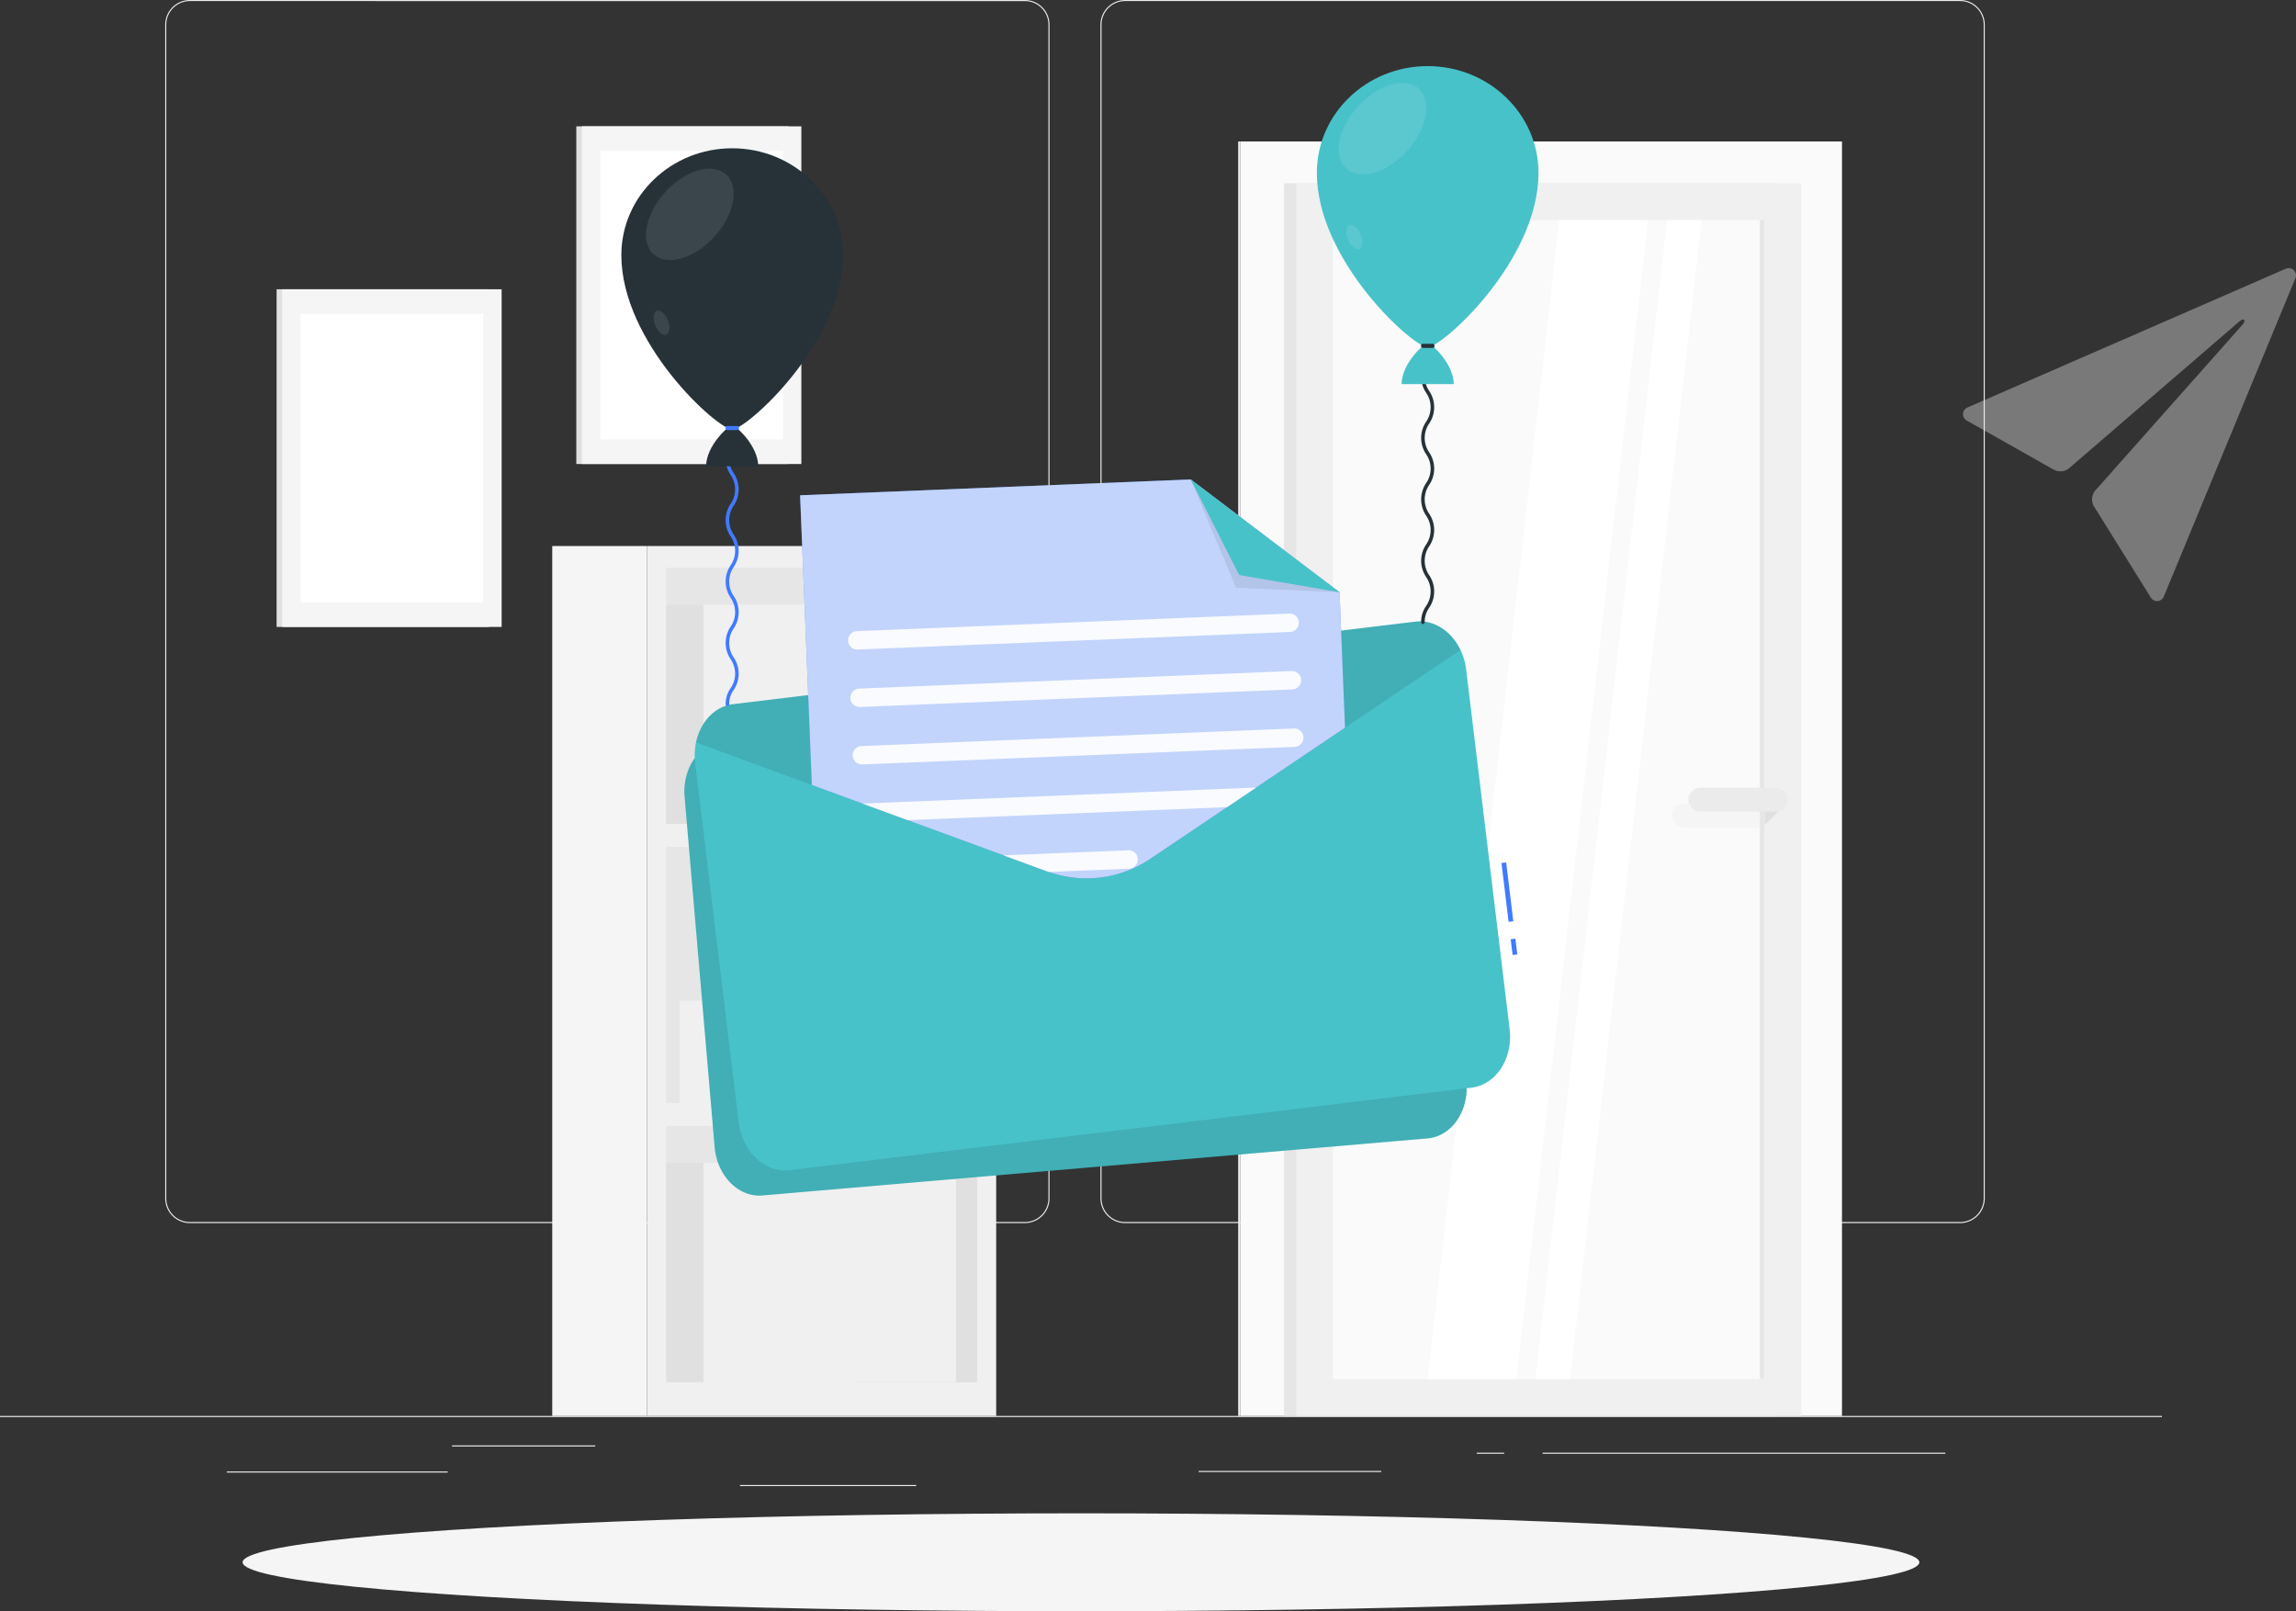 <svg xmlns="http://www.w3.org/2000/svg" width="531" height="372.608" viewBox="0 0 531 372.608">
  <rect x="0" y="0" width="531" height="372.608" fill="#333333" stroke="none"/>
  <g id="contact-us" transform="translate(-99 -5436)">
    <g id="Group_1386" data-name="Group 1386" transform="translate(145.523 5504.863)">
      <path id="Icon_ionic-ios-send" data-name="Icon ionic-ios-send" d="M79.084,4.675,5.458,36.765a1.688,1.688,0,0,0,.06,3.069L25.434,51.085a3.211,3.211,0,0,0,3.67-.361l39.27-33.855c.261-.221.882-.642,1.123-.4.261.261-.14.862-.361,1.123L35.161,55.858a3.2,3.2,0,0,0-.321,3.831L47.857,80.567a1.694,1.694,0,0,0,3.049-.04L81.35,6.9A1.688,1.688,0,0,0,79.084,4.675Z" transform="translate(402.966 -11.365)" fill="#e8e8e8" opacity="0.39"/>
    </g>
    <g id="Group_2630" data-name="Group 2630" transform="translate(99 5381.047)">
      <g id="Background_Complete" data-name="Background Complete">
        <g id="Group_2609" data-name="Group 2609">
          <rect id="Rectangle_538" data-name="Rectangle 538" width="500" height="0.25" transform="translate(0 382.398)" fill="#ebebeb"/>
          <rect id="Rectangle_539" data-name="Rectangle 539" width="33.122" height="0.25" transform="translate(104.545 389.208)" fill="#ebebeb"/>
          <rect id="Rectangle_540" data-name="Rectangle 540" width="40.749" height="0.25" transform="translate(171.14 398.369)" fill="#ebebeb"/>
          <rect id="Rectangle_541" data-name="Rectangle 541" width="51.085" height="0.25" transform="translate(52.459 395.236)" fill="#ebebeb"/>
          <rect id="Rectangle_542" data-name="Rectangle 542" width="93.14" height="0.25" transform="translate(356.762 390.888)" fill="#ebebeb"/>
          <rect id="Rectangle_543" data-name="Rectangle 543" width="6.333" height="0.25" transform="translate(341.525 390.888)" fill="#ebebeb"/>
          <rect id="Rectangle_544" data-name="Rectangle 544" width="42.231" height="0.25" transform="translate(277.213 395.111)" fill="#ebebeb"/>
          <path id="Path_2540" data-name="Path 2540" d="M237.014,337.8H43.915a5.715,5.715,0,0,1-5.708-5.708V60.66a5.714,5.714,0,0,1,5.708-5.707h193.1a5.714,5.714,0,0,1,5.707,5.707V332.092A5.715,5.715,0,0,1,237.014,337.8ZM43.915,55.2a5.463,5.463,0,0,0-5.458,5.457V332.092a5.464,5.464,0,0,0,5.458,5.458h193.1a5.463,5.463,0,0,0,5.457-5.458V60.66a5.463,5.463,0,0,0-5.457-5.457Z" fill="#ebebeb"/>
          <path id="Path_2541" data-name="Path 2541" d="M453.31,337.8h-193.1a5.714,5.714,0,0,1-5.707-5.708V60.66a5.713,5.713,0,0,1,5.707-5.707h193.1a5.714,5.714,0,0,1,5.709,5.707V332.092A5.715,5.715,0,0,1,453.31,337.8ZM260.212,55.2a5.463,5.463,0,0,0-5.457,5.457V332.092a5.463,5.463,0,0,0,5.457,5.458h193.1a5.464,5.464,0,0,0,5.459-5.458V60.66A5.464,5.464,0,0,0,453.31,55.2Z" fill="#ebebeb"/>
        </g>
        <g id="Group_2622" data-name="Group 2622">
          <g id="Group_2615" data-name="Group 2615">
            <g id="Group_2614" data-name="Group 2614">
              <rect id="Rectangle_545" data-name="Rectangle 545" width="201.176" height="80.748" transform="translate(230.391 181.222) rotate(90)" fill="#f0f0f0"/>
              <rect id="Rectangle_546" data-name="Rectangle 546" width="59.22" height="71.884" transform="translate(225.959 186.268) rotate(90)" fill="#e6e6e6"/>
              <rect id="Rectangle_547" data-name="Rectangle 547" width="59.22" height="71.884" transform="translate(225.959 250.803) rotate(90)" fill="#e6e6e6"/>
              <rect id="Rectangle_548" data-name="Rectangle 548" width="59.22" height="71.884" transform="translate(225.959 315.339) rotate(90)" fill="#e6e6e6"/>
              <rect id="Rectangle_549" data-name="Rectangle 549" width="59.22" height="28.274" transform="translate(225.959 186.268) rotate(90)" fill="#e0e0e0"/>
              <rect id="Rectangle_550" data-name="Rectangle 550" width="59.22" height="28.274" transform="translate(225.959 250.803) rotate(90)" fill="#e0e0e0"/>
              <g id="Group_2613" data-name="Group 2613">
                <g id="Group_2610" data-name="Group 2610">
                  <rect id="Rectangle_551" data-name="Rectangle 551" width="19.585" height="23.655" transform="translate(165.441 286.368)" fill="#fafafa"/>
                  <rect id="Rectangle_552" data-name="Rectangle 552" width="8.269" height="23.655" transform="translate(165.441 310.023) rotate(180)" fill="#f0f0f0"/>
                </g>
                <g id="Group_2611" data-name="Group 2611">
                  <rect id="Rectangle_553" data-name="Rectangle 553" width="19.585" height="23.655" transform="translate(197.082 286.368)" fill="#fafafa"/>
                  <rect id="Rectangle_554" data-name="Rectangle 554" width="8.269" height="23.655" transform="translate(197.082 310.023) rotate(180)" fill="#f0f0f0"/>
                </g>
                <g id="Group_2612" data-name="Group 2612">
                  <rect id="Rectangle_555" data-name="Rectangle 555" width="19.585" height="23.655" transform="translate(181.607 262.713)" fill="#fafafa"/>
                  <rect id="Rectangle_556" data-name="Rectangle 556" width="8.269" height="23.655" transform="translate(181.607 286.368) rotate(180)" fill="#f0f0f0"/>
                </g>
              </g>
              <rect id="Rectangle_557" data-name="Rectangle 557" width="59.22" height="28.274" transform="translate(225.959 315.339) rotate(90)" fill="#e0e0e0"/>
              <rect id="Rectangle_558" data-name="Rectangle 558" width="201.176" height="21.925" transform="translate(149.643 181.222) rotate(90)" fill="#f5f5f5"/>
            </g>
            <rect id="Rectangle_559" data-name="Rectangle 559" width="58.368" height="50.682" transform="translate(162.712 323.876)" fill="#f0f0f0"/>
            <rect id="Rectangle_560" data-name="Rectangle 560" width="8.637" height="50.682" transform="translate(162.712 374.558) rotate(180)" fill="#e0e0e0"/>
            <rect id="Rectangle_561" data-name="Rectangle 561" width="58.368" height="50.682" transform="translate(162.712 194.805)" fill="#f0f0f0"/>
            <rect id="Rectangle_562" data-name="Rectangle 562" width="8.637" height="50.682" transform="translate(162.712 245.488) rotate(180)" fill="#e0e0e0"/>
          </g>
          <g id="Group_2616" data-name="Group 2616">
            <rect id="Rectangle_563" data-name="Rectangle 563" width="294.732" height="139.118" transform="translate(426 87.667) rotate(90)" fill="#fafafa"/>
            <rect id="Rectangle_564" data-name="Rectangle 564" width="294.732" height="0.521" transform="translate(286.882 87.667) rotate(90)" fill="#f0f0f0"/>
            <rect id="Rectangle_565" data-name="Rectangle 565" width="113.56" height="285.056" transform="translate(296.942 97.343)" fill="#e6e6e6"/>
            <rect id="Rectangle_566" data-name="Rectangle 566" width="116.799" height="285.056" transform="translate(299.783 97.343)" fill="#f0f0f0"/>
            <path id="Path_2542" data-name="Path 2542" d="M408.07,242.243v3.588l3.59-3.588Z" fill="#e0e0e0"/>
            <rect id="Rectangle_567" data-name="Rectangle 567" width="268.032" height="99.775" transform="translate(408.07 105.855) rotate(90)" fill="#fafafa"/>
            <path id="Path_2543" data-name="Path 2543" d="M389.52,240.78a2.759,2.759,0,1,0,0,5.519h17.469V240.78Z" fill="#f5f5f5"/>
            <path id="Path_2544" data-name="Path 2544" d="M330.18,373.887l30.451-268.032h20.514L350.694,373.887Z" fill="#fff"/>
            <path id="Path_2545" data-name="Path 2545" d="M355.1,373.887l30.451-268.032h8L363.1,373.887Z" fill="#fff"/>
            <rect id="Rectangle_568" data-name="Rectangle 568" width="268.032" height="1.081" transform="translate(408.07 105.855) rotate(90)" fill="#e6e6e6"/>
            <path id="Path_2546" data-name="Path 2546" d="M410.714,242.63h-17.47a2.759,2.759,0,0,1-2.759-2.759h0a2.76,2.76,0,0,1,2.759-2.76h17.47a2.76,2.76,0,0,1,2.759,2.76h0A2.759,2.759,0,0,1,410.714,242.63Z" fill="#ebebeb"/>
          </g>
          <g id="Group_2621" data-name="Group 2621">
            <g id="Group_2618" data-name="Group 2618">
              <g id="Group_2617" data-name="Group 2617">
                <rect id="Rectangle_569" data-name="Rectangle 569" width="49.086" height="78.088" transform="translate(63.968 121.846)" fill="#e0e0e0"/>
                <rect id="Rectangle_570" data-name="Rectangle 570" width="50.753" height="78.088" transform="translate(65.261 121.846)" fill="#f5f5f5"/>
                <rect id="Rectangle_571" data-name="Rectangle 571" width="66.7" height="42.25" transform="translate(69.513 194.24) rotate(-90)" fill="#fff"/>
              </g>
            </g>
            <g id="Group_2620" data-name="Group 2620">
              <g id="Group_2619" data-name="Group 2619">
                <rect id="Rectangle_572" data-name="Rectangle 572" width="49.086" height="78.088" transform="translate(133.284 84.169)" fill="#e0e0e0"/>
                <rect id="Rectangle_573" data-name="Rectangle 573" width="50.753" height="78.088" transform="translate(134.576 84.169)" fill="#f5f5f5"/>
                <rect id="Rectangle_574" data-name="Rectangle 574" width="66.7" height="42.249" transform="translate(138.828 156.563) rotate(-90)" fill="#fff"/>
              </g>
            </g>
          </g>
        </g>
      </g>
      <g id="Shadow">
        <ellipse id="_Path_" data-name="&lt;Path&gt;" cx="193.889" cy="11.323" rx="193.889" ry="11.323" transform="translate(56.111 404.915)" fill="#f5f5f5"/>
      </g>
      <g id="Nessage" transform="translate(-68)">
        <g id="Group_2629" data-name="Group 2629">
          <g id="Group_2626" data-name="Group 2626">
            <g id="Group_2623" data-name="Group 2623">
              <path id="Path_2547" data-name="Path 2547" d="M400.189,224.27l6.959,81.085c.566,6.6-3.472,12.382-8.973,12.854l-153.858,13.2c-5.5.472-10.465-4.54-11.032-11.138l-6.958-81.085a13.815,13.815,0,0,1,.349-4.541c1.106-4.526,4.439-7.954,8.623-8.313l153.858-13.2c4.176-.359,8.053,2.451,9.913,6.712A13.865,13.865,0,0,1,400.189,224.27Z" fill="#48c2c9"/>
              <path id="Path_2548" data-name="Path 2548" d="M400.189,224.27l6.959,81.085c.566,6.6-3.472,12.382-8.973,12.854l-153.858,13.2c-5.5.472-10.465-4.54-11.032-11.138l-6.958-81.085a13.815,13.815,0,0,1,.349-4.541c1.106-4.526,4.439-7.954,8.623-8.313l153.858-13.2c4.176-.359,8.053,2.451,9.913,6.712A13.865,13.865,0,0,1,400.189,224.27Z" opacity="0.1"/>
            </g>
            <rect id="Rectangle_575" data-name="Rectangle 575" width="1.096" height="3.679" transform="translate(417.381 272.156) rotate(-6.895)" fill="#407bff"/>
            <rect id="Rectangle_576" data-name="Rectangle 576" width="1.096" height="13.707" transform="matrix(0.993, -0.12, 0.12, 0.993, 415.249, 254.525)" fill="#407bff"/>
            <path id="Path_2549" data-name="Path 2549" d="M407.078,209.77l10.058,83.157c.819,6.766-3.127,12.86-8.769,13.543l-157.79,19.085c-5.642.683-10.927-4.295-11.745-11.061l-10.059-83.157a14.245,14.245,0,0,1,.2-4.684c.976-4.7,4.282-8.34,8.573-8.859l157.79-19.086c4.282-.518,8.371,2.233,10.436,6.55A14.289,14.289,0,0,1,407.078,209.77Z" fill="#48c2c9"/>
            <path id="Path_2550" data-name="Path 2550" d="M405.769,205.258,334.2,253.451a26.436,26.436,0,0,1-24.242,2.932l-80.987-29.73c.976-4.7,4.282-8.34,8.573-8.859l157.79-19.086C399.615,198.19,403.7,200.941,405.769,205.258Z" opacity="0.1"/>
            <g id="Group_2625" data-name="Group 2625">
              <path id="Path_2551" data-name="Path 2551" d="M379.071,223.233l-20.565,13.842-6.724,4.533L334.2,253.446a26.324,26.324,0,0,1-23.609,3.142c-.208-.054-.416-.131-.624-.208l-9.867-3.624-22.2-8.147L267.517,240.8l-11.761-4.315-.843-20.794-1.872-46.2,90.331-3.668L377.8,191.914l.361,8.87Z" fill="#407bff"/>
              <path id="Path_2552" data-name="Path 2552" d="M379.071,223.233l-20.565,13.842-6.724,4.533L334.2,253.446a26.324,26.324,0,0,1-23.609,3.142c-.208-.054-.416-.131-.624-.208l-9.867-3.624-22.2-8.147L267.517,240.8l-11.761-4.315-.843-20.794-1.872-46.2,90.331-3.668L377.8,191.914l.361,8.87Z" fill="#fafafa" opacity="0.7"/>
              <g id="Group_2624" data-name="Group 2624" opacity="0.9">
                <path id="Path_2553" data-name="Path 2553" d="M366.335,201.1l-100,4.06a2.134,2.134,0,0,1-2.214-2.041h0a2.136,2.136,0,0,1,2.041-2.214l100-4.06a2.135,2.135,0,0,1,2.214,2.041h0A2.136,2.136,0,0,1,366.335,201.1Z" fill="#fff"/>
                <path id="Path_2554" data-name="Path 2554" d="M366.874,214.388l-100,4.06a2.136,2.136,0,0,1-2.214-2.041h0a2.136,2.136,0,0,1,2.041-2.214l100-4.06a2.136,2.136,0,0,1,2.214,2.041h0A2.136,2.136,0,0,1,366.874,214.388Z" fill="#fff"/>
                <path id="Path_2555" data-name="Path 2555" d="M367.414,227.672l-100,4.061a2.135,2.135,0,0,1-2.213-2.042h0a2.134,2.134,0,0,1,2.041-2.213l100-4.061a2.136,2.136,0,0,1,2.214,2.041h0A2.136,2.136,0,0,1,367.414,227.672Z" fill="#fff"/>
                <path id="Path_2556" data-name="Path 2556" d="M358.506,237.075l-6.724,4.533-73.883,3L267.517,240.8a1.083,1.083,0,0,1,.263-.033Z" fill="#fff"/>
                <path id="Path_2557" data-name="Path 2557" d="M331.14,253.621v.077a2.143,2.143,0,0,1-2.037,2.146l-18.517.744c-.208-.054-.416-.131-.624-.208l-9.867-3.624,28.833-1.172A2.136,2.136,0,0,1,331.14,253.621Z" fill="#fff"/>
              </g>
              <path id="Path_2558" data-name="Path 2558" d="M377.8,191.914l-23.924-1.033-10.505-25.058Z" fill="#263238" opacity="0.1"/>
              <path id="Path_2559" data-name="Path 2559" d="M377.8,191.914l-23.211-3.978-11.218-22.112Z" fill="#48c2c9"/>
            </g>
          </g>
          <g id="Group_2627" data-name="Group 2627">
            <path id="Path_2560" data-name="Path 2560" d="M423.81,94.934c0,20.332-22.287,40.321-25.631,40.321s-25.63-19.989-25.63-40.321c0-13.637,11.475-24.693,25.63-24.693S423.81,81.3,423.81,94.934Z" fill="#48c2c9"/>
            <path id="Path_2561" data-name="Path 2561" d="M393.421,89.861c-4.638,5.092-10.937,6.906-14.071,4.052s-1.914-9.3,2.724-14.387,10.938-6.907,14.072-4.053S398.059,84.768,393.421,89.861Z" fill="#fff" opacity="0.1"/>
            <path id="Path_2562" data-name="Path 2562" d="M379.75,110.347c-.61-1.517-.45-3.011.358-3.336s1.958.641,2.569,2.158.45,3.01-.358,3.336S380.361,111.864,379.75,110.347Z" fill="#fff" opacity="0.1"/>
            <path id="Path_2563" data-name="Path 2563" d="M397.084,199.256a.411.411,0,0,1-.41-.411,6.289,6.289,0,0,1,1.156-3.769,5.9,5.9,0,0,0,0-6.678,6.721,6.721,0,0,1,0-7.537,5.891,5.891,0,0,0,0-6.67,6.709,6.709,0,0,1,0-7.53,5.891,5.891,0,0,0,0-6.67,6.709,6.709,0,0,1,0-7.53,5.889,5.889,0,0,0,0-6.669,6.708,6.708,0,0,1,0-7.529,5.506,5.506,0,0,0,1.035-3.333.41.41,0,0,1,.82,0,6.274,6.274,0,0,1-1.156,3.764,5.89,5.89,0,0,0,0,6.667,6.711,6.711,0,0,1,0,7.531,5.892,5.892,0,0,0,0,6.668,6.712,6.712,0,0,1,0,7.532,5.892,5.892,0,0,0,0,6.668,6.712,6.712,0,0,1,0,7.532,5.9,5.9,0,0,0,0,6.675,6.724,6.724,0,0,1,0,7.539,5.529,5.529,0,0,0-1.034,3.339A.411.411,0,0,1,397.084,199.256Z" fill="#263238"/>
            <path id="Path_2564" data-name="Path 2564" d="M398.179,134.3c-.785,0-6.025,4.7-6.025,9.478H404.2C404.2,139,398.965,134.3,398.179,134.3Z" fill="#48c2c9"/>
            <rect id="Rectangle_577" data-name="Rectangle 577" width="3.061" height="0.947" rx="0.347" transform="translate(396.649 134.457)" fill="#263238"/>
          </g>
          <g id="Group_2628" data-name="Group 2628">
            <path id="Path_2565" data-name="Path 2565" d="M262.958,113.937c0,20.332-22.287,40.321-25.63,40.321S211.7,134.269,211.7,113.937c0-13.637,11.475-24.693,25.631-24.693S262.958,100.3,262.958,113.937Z" fill="#263238"/>
            <ellipse id="Ellipse_119" data-name="Ellipse 119" cx="12.471" cy="7.674" rx="12.471" ry="7.674" transform="translate(213.468 108.577) rotate(-47.672)" fill="#fff" opacity="0.1"/>
            <path id="Path_2566" data-name="Path 2566" d="M219.541,130.178c-.611-1.517-.451-3.01.358-3.336s1.958.641,2.568,2.158.451,3.011-.357,3.336S220.152,131.7,219.541,130.178Z" fill="#fff" opacity="0.1"/>
            <path id="Path_2567" data-name="Path 2567" d="M236.233,218.259a.41.41,0,0,1-.41-.411,6.289,6.289,0,0,1,1.155-3.769,5.9,5.9,0,0,0,0-6.678,6.725,6.725,0,0,1,0-7.537,5.891,5.891,0,0,0,0-6.67,6.714,6.714,0,0,1,0-7.53,5.891,5.891,0,0,0,0-6.67,6.716,6.716,0,0,1,0-7.531,5.887,5.887,0,0,0,0-6.668,6.712,6.712,0,0,1,0-7.529,5.5,5.5,0,0,0,1.035-3.333.41.41,0,0,1,.821,0,6.274,6.274,0,0,1-1.156,3.764,5.886,5.886,0,0,0,0,6.667,6.711,6.711,0,0,1,0,7.531,5.887,5.887,0,0,0,0,6.668,6.712,6.712,0,0,1,0,7.532,5.887,5.887,0,0,0,0,6.668,6.712,6.712,0,0,1,0,7.532,5.9,5.9,0,0,0,0,6.675,6.724,6.724,0,0,1,0,7.539,5.522,5.522,0,0,0-1.035,3.339A.411.411,0,0,1,236.233,218.259Z" fill="#407bff"/>
            <path id="Path_2568" data-name="Path 2568" d="M237.328,153.306c-.786,0-6.025,4.7-6.025,9.478h12.05C243.353,158,238.114,153.306,237.328,153.306Z" fill="#263238"/>
            <rect id="Rectangle_578" data-name="Rectangle 578" width="3.061" height="0.947" rx="0.347" transform="translate(235.797 153.46)" fill="#407bff"/>
          </g>
        </g>
      </g>
    </g>
  </g>
</svg>
